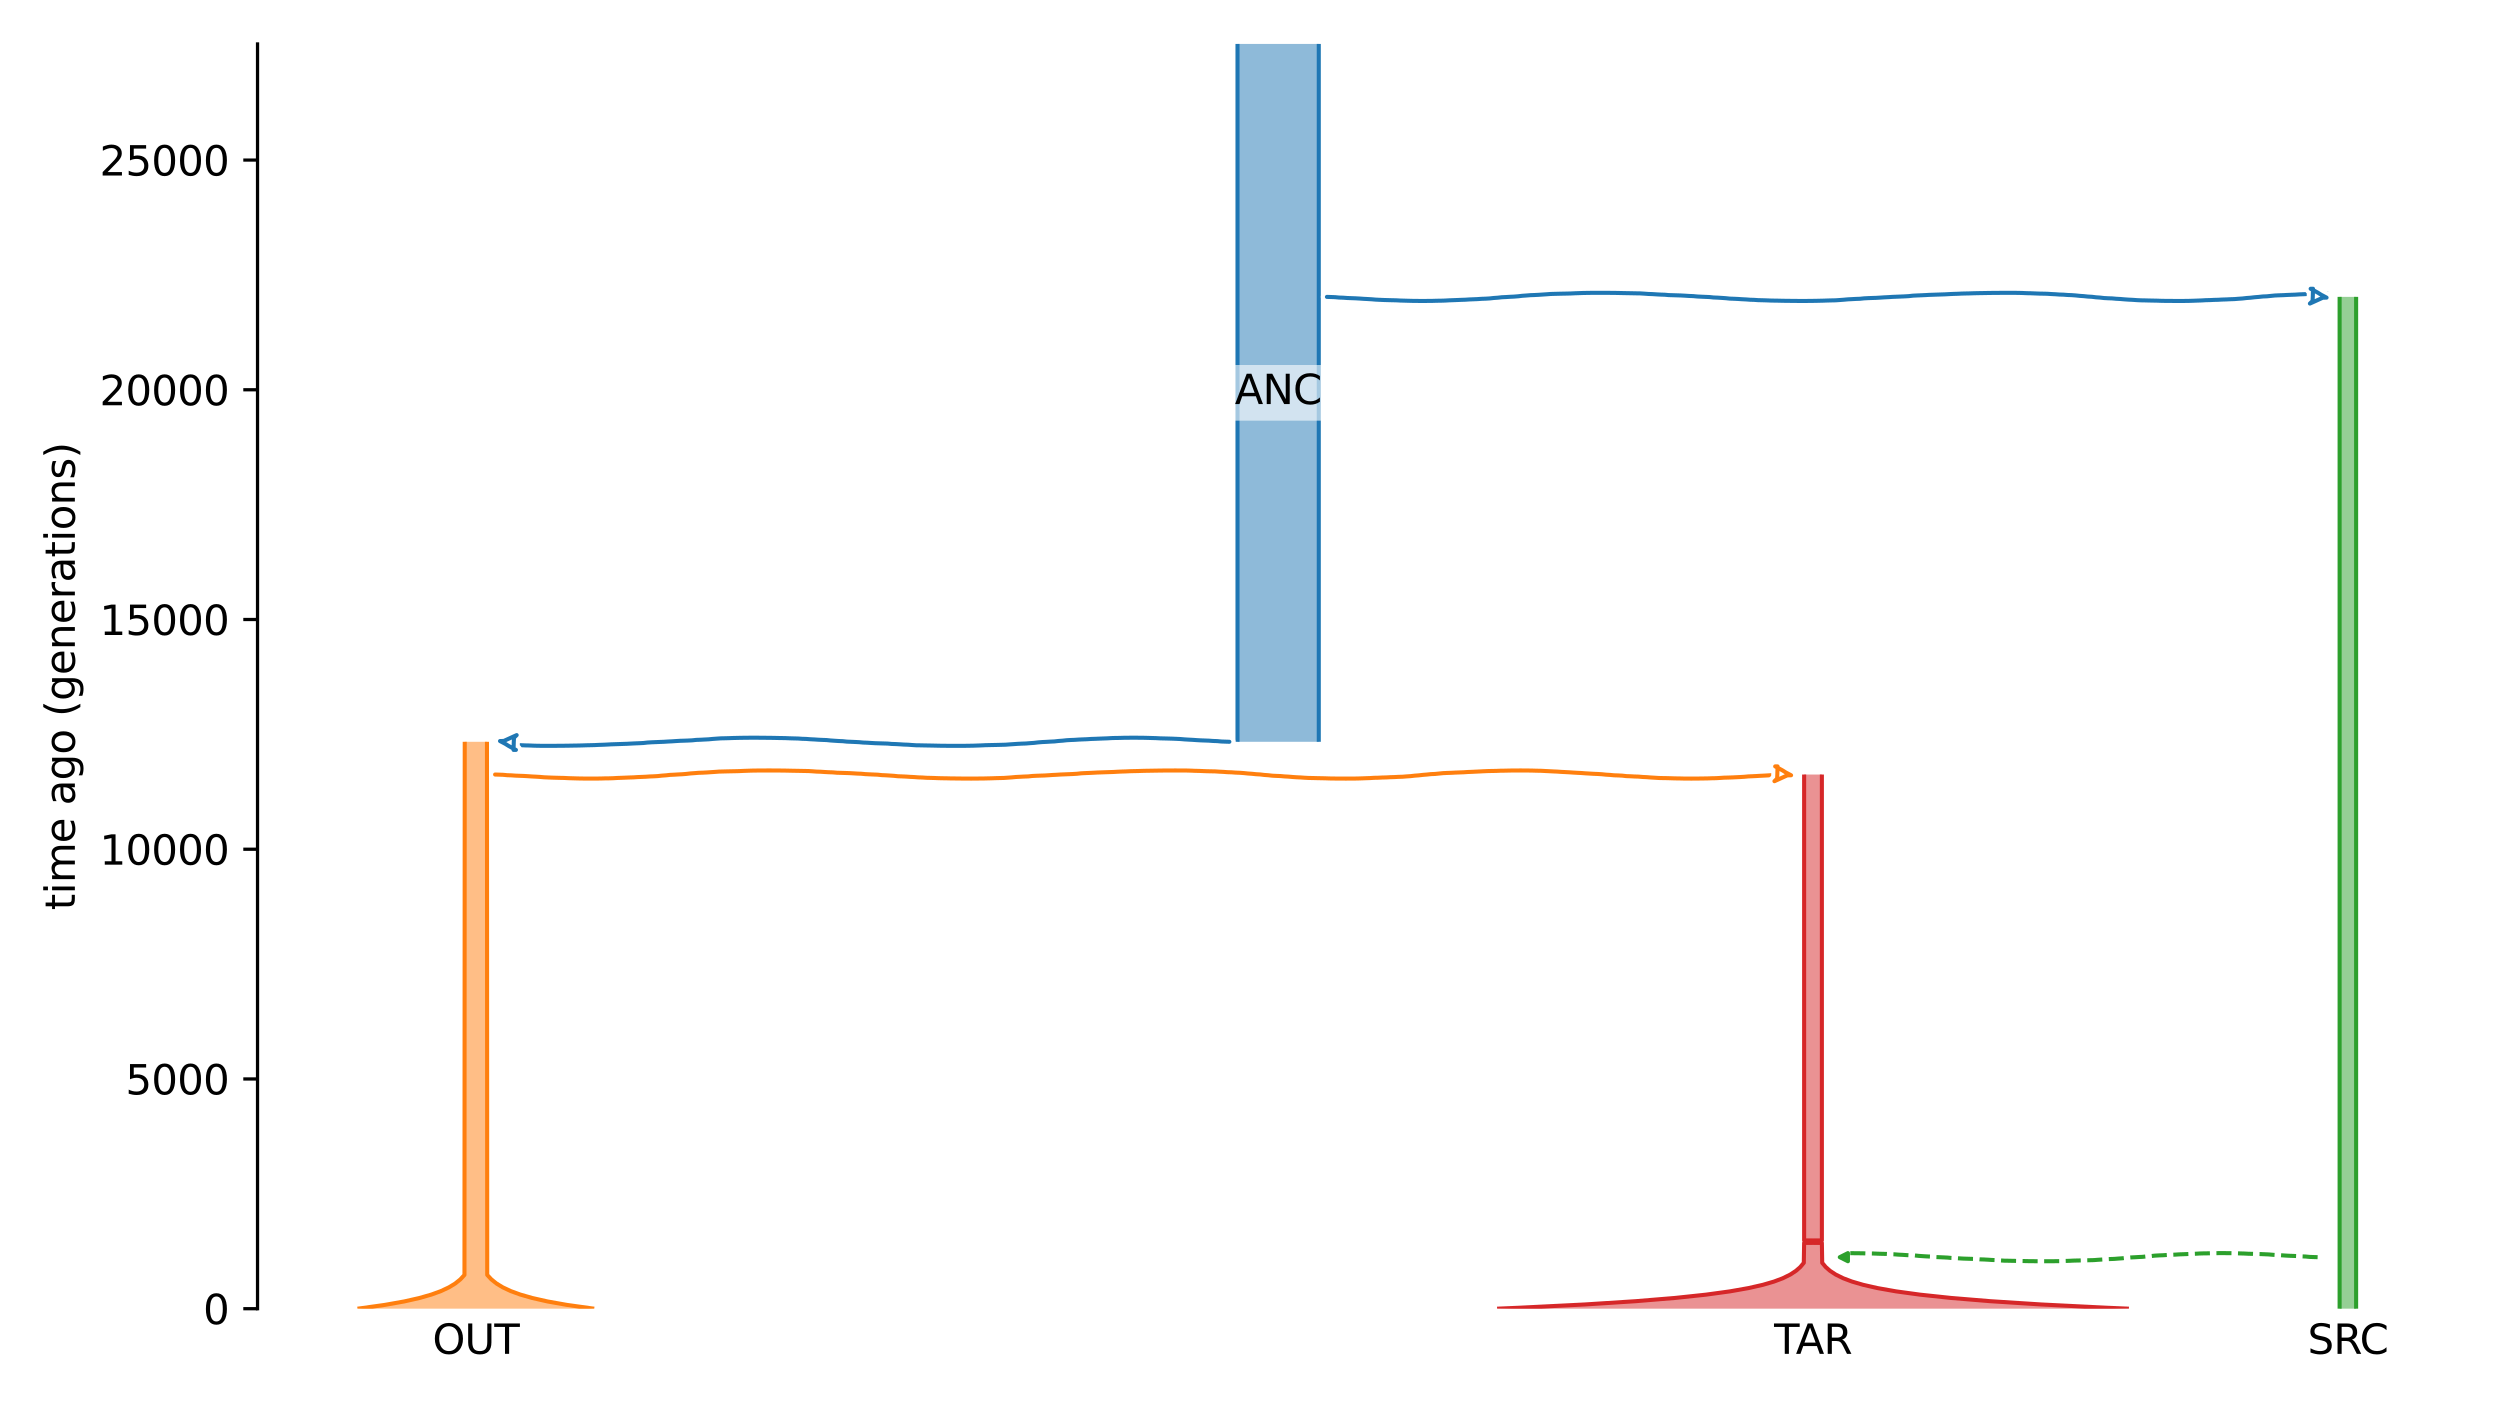 <?xml version="1.0" encoding="utf-8" standalone="no"?>
<!DOCTYPE svg PUBLIC "-//W3C//DTD SVG 1.1//EN"
  "http://www.w3.org/Graphics/SVG/1.1/DTD/svg11.dtd">
<svg xmlns:xlink="http://www.w3.org/1999/xlink" width="614.4pt" height="345.6pt" viewBox="0 0 614.4 345.6" xmlns="http://www.w3.org/2000/svg" version="1.1">
 <defs>
  <style type="text/css">*{stroke-linejoin: round; stroke-linecap: butt}</style>
 </defs>
 <g id="figure_1">
  <g id="patch_1">
   <path d="M 0 345.6 
L 614.4 345.6 
L 614.4 0 
L 0 0 
z
" style="fill: #ffffff"/>
  </g>
  <g id="axes_1">
   <g id="patch_2">
    <path d="M 63.291 321.622 
L 603.6 321.622 
L 603.6 10.8 
L 63.291 10.8 
z
" style="fill: #ffffff"/>
   </g>
   <path d="M 569.579 308.964 
L 568.579 308.933 
L 567.579 308.896 
L 566.579 308.798 
L 565.579 308.766 
L 564.579 308.692 
L 563.579 308.653 
L 562.579 308.618 
L 561.579 308.56 
L 560.579 308.49 
L 559.579 308.438 
L 558.579 308.379 
L 557.579 308.291 
L 556.579 308.245 
L 555.579 308.202 
L 554.579 308.172 
L 553.579 308.146 
L 552.579 308.124 
L 551.579 308.07 
L 550.579 308.042 
L 549.579 308.012 
L 548.579 307.987 
L 547.579 307.976 
L 546.579 307.966 
L 545.579 307.966 
L 544.579 307.975 
L 543.579 307.987 
L 542.579 308.018 
L 541.579 308.029 
L 540.579 308.059 
L 539.579 308.119 
L 538.579 308.156 
L 537.579 308.195 
L 536.579 308.238 
L 535.579 308.271 
L 534.579 308.338 
L 533.579 308.377 
L 532.579 308.42 
L 531.579 308.49 
L 530.579 308.527 
L 529.579 308.585 
L 528.579 308.696 
L 527.579 308.767 
L 526.579 308.88 
L 525.579 308.926 
L 524.579 308.987 
L 523.579 309.035 
L 522.579 309.116 
L 521.579 309.235 
L 520.579 309.305 
L 519.579 309.388 
L 518.579 309.421 
L 517.579 309.473 
L 516.579 309.541 
L 515.579 309.607 
L 514.579 309.684 
L 513.579 309.711 
L 512.579 309.738 
L 511.579 309.761 
L 510.579 309.78 
L 509.579 309.806 
L 508.579 309.856 
L 507.579 309.891 
L 506.579 309.927 
L 505.579 309.943 
L 504.579 309.958 
L 503.579 309.962 
L 502.579 309.964 
L 501.579 309.964 
L 500.579 309.962 
L 499.579 309.948 
L 498.579 309.94 
L 497.579 309.919 
L 496.579 309.895 
L 495.579 309.878 
L 494.579 309.86 
L 493.579 309.839 
L 492.579 309.823 
L 491.579 309.76 
L 490.579 309.685 
L 489.579 309.652 
L 488.579 309.584 
L 487.579 309.53 
L 486.579 309.497 
L 485.579 309.407 
L 484.579 309.378 
L 483.579 309.347 
L 482.579 309.316 
L 481.579 309.261 
L 480.579 309.196 
L 479.579 309.158 
L 478.579 309.062 
L 477.579 309.013 
L 476.579 308.969 
L 475.579 308.929 
L 474.579 308.82 
L 473.579 308.779 
L 472.579 308.716 
L 471.579 308.646 
L 470.579 308.542 
L 469.579 308.505 
L 468.579 308.459 
L 467.579 308.391 
L 466.579 308.342 
L 465.579 308.264 
L 464.579 308.234 
L 463.579 308.164 
L 462.579 308.14 
L 461.579 308.112 
L 460.579 308.07 
L 459.579 308.048 
L 458.579 308.034 
L 457.579 308.008 
L 456.579 307.998 
L 455.579 307.986 
L 454.579 307.975 
L 453.147 307.969 
" clip-path="url(#p6e22944479)" style="fill: none; stroke-dasharray: 3.7,1.6; stroke-dashoffset: 0; stroke: #2ca02c"/>
   <g id="patch_3">
    <path d="M 304.129 10.8 
L 304.129 182.298 
M 324.103 10.8 
L 324.103 182.298 
" clip-path="url(#p6e22944479)" style="fill: none; stroke: #ffffff; stroke-width: 3; stroke-linejoin: miter"/>
    <path d="M 304.129 10.8 
L 304.129 182.298 
M 324.103 10.8 
L 324.103 182.298 
" clip-path="url(#p6e22944479)" style="fill: none; stroke: #1f77b4; stroke-linejoin: miter"/>
    <g id="PolyCollection_1">
     <path d="M 324.103 10.8 
L 304.129 10.8 
L 304.129 182.298 
L 324.103 182.298 
L 324.103 182.298 
L 324.103 10.8 
z
" clip-path="url(#p6e22944479)" style="fill: #1f77b4; fill-opacity: 0.5"/>
    </g>
    <g id="patch_4">
     <path d="M 114.213 182.298 
L 114.147 313.328 
L 113.128 314.429 
L 111.861 315.444 
L 110.332 316.375 
L 108.344 317.306 
L 106.023 318.152 
L 103.075 318.998 
L 99.33 319.845 
L 94.576 320.691 
L 88.537 321.537 
L 87.85 321.622 
M 119.676 182.298 
L 119.742 313.328 
L 120.761 314.429 
L 122.028 315.444 
L 123.557 316.375 
L 125.545 317.306 
L 127.866 318.152 
L 130.815 318.998 
L 134.559 319.845 
L 139.313 320.691 
L 145.352 321.537 
L 146.039 321.622 
L 146.039 321.622 
" clip-path="url(#p6e22944479)" style="fill: none; stroke: #ffffff; stroke-width: 3; stroke-linejoin: miter"/>
     <path d="M 114.213 182.298 
L 114.147 313.328 
L 113.128 314.429 
L 111.861 315.444 
L 110.332 316.375 
L 108.344 317.306 
L 106.023 318.152 
L 103.075 318.998 
L 99.33 319.845 
L 94.576 320.691 
L 88.537 321.537 
L 87.85 321.622 
M 119.676 182.298 
L 119.742 313.328 
L 120.761 314.429 
L 122.028 315.444 
L 123.557 316.375 
L 125.545 317.306 
L 127.866 318.152 
L 130.815 318.998 
L 134.559 319.845 
L 139.313 320.691 
L 145.352 321.537 
L 146.039 321.622 
L 146.039 321.622 
" clip-path="url(#p6e22944479)" style="fill: none; stroke: #ff7f0e; stroke-linejoin: miter"/>
     <g id="PolyCollection_2">
      <path d="M 119.676 182.298 
L 114.213 182.298 
L 114.213 313.244 
L 114.213 313.244 
L 114.147 313.328 
L 114.08 313.413 
L 114.01 313.498 
L 113.939 313.582 
L 113.867 313.667 
L 113.792 313.751 
L 113.716 313.836 
L 113.638 313.921 
L 113.558 314.005 
L 113.476 314.09 
L 113.392 314.175 
L 113.306 314.259 
L 113.218 314.344 
L 113.128 314.429 
L 113.036 314.513 
L 112.941 314.598 
L 112.845 314.682 
L 112.745 314.767 
L 112.644 314.852 
L 112.54 314.936 
L 112.433 315.021 
L 112.324 315.106 
L 112.213 315.19 
L 112.098 315.275 
L 111.981 315.359 
L 111.861 315.444 
L 111.738 315.529 
L 111.612 315.613 
L 111.483 315.698 
L 111.351 315.783 
L 111.216 315.867 
L 111.077 315.952 
L 110.935 316.036 
L 110.79 316.121 
L 110.641 316.206 
L 110.489 316.29 
L 110.332 316.375 
L 110.172 316.46 
L 110.009 316.544 
L 109.841 316.629 
L 109.669 316.713 
L 109.493 316.798 
L 109.313 316.883 
L 109.128 316.967 
L 108.939 317.052 
L 108.746 317.137 
L 108.547 317.221 
L 108.344 317.306 
L 108.136 317.39 
L 107.923 317.475 
L 107.705 317.56 
L 107.482 317.644 
L 107.253 317.729 
L 107.018 317.814 
L 106.778 317.898 
L 106.533 317.983 
L 106.281 318.068 
L 106.023 318.152 
L 105.759 318.237 
L 105.488 318.321 
L 105.211 318.406 
L 104.927 318.491 
L 104.637 318.575 
L 104.339 318.66 
L 104.034 318.745 
L 103.722 318.829 
L 103.402 318.914 
L 103.075 318.998 
L 102.739 319.083 
L 102.396 319.168 
L 102.044 319.252 
L 101.683 319.337 
L 101.314 319.422 
L 100.936 319.506 
L 100.549 319.591 
L 100.152 319.675 
L 99.746 319.76 
L 99.33 319.845 
L 98.904 319.929 
L 98.468 320.014 
L 98.021 320.099 
L 97.564 320.183 
L 97.095 320.268 
L 96.615 320.352 
L 96.123 320.437 
L 95.62 320.522 
L 95.104 320.606 
L 94.576 320.691 
L 94.035 320.776 
L 93.48 320.86 
L 92.913 320.945 
L 92.332 321.029 
L 91.737 321.114 
L 91.127 321.199 
L 90.502 321.283 
L 89.863 321.368 
L 89.208 321.453 
L 88.537 321.537 
L 87.85 321.622 
L 146.039 321.622 
L 146.039 321.622 
L 145.352 321.537 
L 144.681 321.453 
L 144.026 321.368 
L 143.387 321.283 
L 142.762 321.199 
L 142.153 321.114 
L 141.557 321.029 
L 140.976 320.945 
L 140.409 320.86 
L 139.854 320.776 
L 139.313 320.691 
L 138.785 320.606 
L 138.27 320.522 
L 137.766 320.437 
L 137.274 320.352 
L 136.794 320.268 
L 136.325 320.183 
L 135.868 320.099 
L 135.421 320.014 
L 134.985 319.929 
L 134.559 319.845 
L 134.143 319.76 
L 133.737 319.675 
L 133.34 319.591 
L 132.953 319.506 
L 132.575 319.422 
L 132.206 319.337 
L 131.845 319.252 
L 131.494 319.168 
L 131.15 319.083 
L 130.815 318.998 
L 130.487 318.914 
L 130.167 318.829 
L 129.855 318.745 
L 129.55 318.66 
L 129.252 318.575 
L 128.962 318.491 
L 128.678 318.406 
L 128.401 318.321 
L 128.13 318.237 
L 127.866 318.152 
L 127.608 318.068 
L 127.357 317.983 
L 127.111 317.898 
L 126.871 317.814 
L 126.636 317.729 
L 126.407 317.644 
L 126.184 317.56 
L 125.966 317.475 
L 125.753 317.39 
L 125.545 317.306 
L 125.342 317.221 
L 125.143 317.137 
L 124.95 317.052 
L 124.761 316.967 
L 124.576 316.883 
L 124.396 316.798 
L 124.22 316.713 
L 124.048 316.629 
L 123.88 316.544 
L 123.717 316.46 
L 123.557 316.375 
L 123.401 316.29 
L 123.248 316.206 
L 123.099 316.121 
L 122.954 316.036 
L 122.812 315.952 
L 122.673 315.867 
L 122.538 315.783 
L 122.406 315.698 
L 122.277 315.613 
L 122.151 315.529 
L 122.028 315.444 
L 121.908 315.359 
L 121.791 315.275 
L 121.677 315.19 
L 121.565 315.106 
L 121.456 315.021 
L 121.349 314.936 
L 121.245 314.852 
L 121.144 314.767 
L 121.044 314.682 
L 120.948 314.598 
L 120.853 314.513 
L 120.761 314.429 
L 120.671 314.344 
L 120.583 314.259 
L 120.497 314.175 
L 120.413 314.09 
L 120.331 314.005 
L 120.251 313.921 
L 120.173 313.836 
L 120.097 313.751 
L 120.022 313.667 
L 119.95 313.582 
L 119.879 313.498 
L 119.809 313.413 
L 119.742 313.328 
L 119.676 313.244 
L 119.676 313.244 
L 119.676 182.298 
z
" clip-path="url(#p6e22944479)" style="fill: #ff7f0e; fill-opacity: 0.5"/>
     </g>
     <g id="patch_5">
      <path d="M 574.982 72.964 
L 574.982 321.622 
M 579.04 72.964 
L 579.04 321.622 
" clip-path="url(#p6e22944479)" style="fill: none; stroke: #ffffff; stroke-width: 3; stroke-linejoin: miter"/>
      <path d="M 574.982 72.964 
L 574.982 321.622 
M 579.04 72.964 
L 579.04 321.622 
" clip-path="url(#p6e22944479)" style="fill: none; stroke: #2ca02c; stroke-linejoin: miter"/>
      <g id="PolyCollection_3">
       <path d="M 579.04 72.964 
L 574.982 72.964 
L 574.982 321.622 
L 579.04 321.622 
L 579.04 321.622 
L 579.04 72.964 
z
" clip-path="url(#p6e22944479)" style="fill: #2ca02c; fill-opacity: 0.5"/>
      </g>
      <g id="patch_6">
       <path d="M 443.383 190.349 
L 443.383 304.843 
L 445.432 304.843 
L 445.432 305.453 
L 443.383 305.453 
L 443.303 310.355 
L 442.435 311.39 
L 441.388 312.31 
L 439.991 313.229 
L 438.126 314.149 
L 435.989 314.954 
L 433.237 315.759 
L 429.695 316.563 
L 425.135 317.368 
L 419.265 318.173 
L 411.708 318.978 
L 401.98 319.782 
L 389.456 320.587 
L 373.334 321.392 
L 367.928 321.622 
M 447.744 190.349 
L 447.744 304.843 
L 445.696 304.843 
L 445.696 305.453 
L 447.744 305.453 
L 447.824 310.355 
L 448.692 311.39 
L 449.739 312.31 
L 451.136 313.229 
L 453.001 314.149 
L 455.138 314.954 
L 457.89 315.759 
L 461.432 316.563 
L 465.992 317.368 
L 471.862 318.173 
L 479.419 318.978 
L 489.147 319.782 
L 501.671 320.587 
L 517.793 321.392 
L 523.199 321.622 
L 523.199 321.622 
" clip-path="url(#p6e22944479)" style="fill: none; stroke: #ffffff; stroke-width: 3; stroke-linejoin: miter"/>
       <path d="M 443.383 190.349 
L 443.383 304.843 
L 445.432 304.843 
L 445.432 305.453 
L 443.383 305.453 
L 443.303 310.355 
L 442.435 311.39 
L 441.388 312.31 
L 439.991 313.229 
L 438.126 314.149 
L 435.989 314.954 
L 433.237 315.759 
L 429.695 316.563 
L 425.135 317.368 
L 419.265 318.173 
L 411.708 318.978 
L 401.98 319.782 
L 389.456 320.587 
L 373.334 321.392 
L 367.928 321.622 
M 447.744 190.349 
L 447.744 304.843 
L 445.696 304.843 
L 445.696 305.453 
L 447.744 305.453 
L 447.824 310.355 
L 448.692 311.39 
L 449.739 312.31 
L 451.136 313.229 
L 453.001 314.149 
L 455.138 314.954 
L 457.89 315.759 
L 461.432 316.563 
L 465.992 317.368 
L 471.862 318.173 
L 479.419 318.978 
L 489.147 319.782 
L 501.671 320.587 
L 517.793 321.392 
L 523.199 321.622 
L 523.199 321.622 
" clip-path="url(#p6e22944479)" style="fill: none; stroke: #d62728; stroke-linejoin: miter"/>
       <g id="PolyCollection_4">
        <path d="M 447.744 190.349 
L 443.383 190.349 
L 443.383 304.843 
L 445.432 304.843 
L 445.432 305.453 
L 443.383 305.453 
L 443.383 310.24 
L 443.383 310.24 
L 443.303 310.355 
L 443.219 310.47 
L 443.133 310.585 
L 443.044 310.7 
L 442.951 310.815 
L 442.855 310.93 
L 442.756 311.045 
L 442.653 311.16 
L 442.546 311.275 
L 442.435 311.39 
L 442.32 311.505 
L 442.201 311.62 
L 442.077 311.735 
L 441.949 311.85 
L 441.816 311.965 
L 441.679 312.08 
L 441.536 312.195 
L 441.388 312.31 
L 441.235 312.425 
L 441.076 312.54 
L 440.911 312.655 
L 440.74 312.769 
L 440.562 312.884 
L 440.379 312.999 
L 440.188 313.114 
L 439.991 313.229 
L 439.786 313.344 
L 439.574 313.459 
L 439.354 313.574 
L 439.125 313.689 
L 438.889 313.804 
L 438.644 313.919 
L 438.389 314.034 
L 438.126 314.149 
L 437.852 314.264 
L 437.569 314.379 
L 437.275 314.494 
L 436.971 314.609 
L 436.655 314.724 
L 436.328 314.839 
L 435.989 314.954 
L 435.637 315.069 
L 435.272 315.184 
L 434.894 315.299 
L 434.502 315.414 
L 434.095 315.529 
L 433.674 315.644 
L 433.237 315.759 
L 432.784 315.874 
L 432.315 315.989 
L 431.828 316.103 
L 431.323 316.218 
L 430.8 316.333 
L 430.258 316.448 
L 429.695 316.563 
L 429.112 316.678 
L 428.508 316.793 
L 427.881 316.908 
L 427.231 317.023 
L 426.558 317.138 
L 425.859 317.253 
L 425.135 317.368 
L 424.385 317.483 
L 423.607 317.598 
L 422.8 317.713 
L 421.963 317.828 
L 421.096 317.943 
L 420.197 318.058 
L 419.265 318.173 
L 418.299 318.288 
L 417.297 318.403 
L 416.259 318.518 
L 415.182 318.633 
L 414.066 318.748 
L 412.908 318.863 
L 411.708 318.978 
L 410.464 319.093 
L 409.175 319.208 
L 407.838 319.323 
L 406.452 319.438 
L 405.015 319.552 
L 403.525 319.667 
L 401.98 319.782 
L 400.379 319.897 
L 398.718 320.012 
L 396.997 320.127 
L 395.213 320.242 
L 393.363 320.357 
L 391.445 320.472 
L 389.456 320.587 
L 387.395 320.702 
L 385.257 320.817 
L 383.042 320.932 
L 380.744 321.047 
L 378.363 321.162 
L 375.894 321.277 
L 373.334 321.392 
L 370.68 321.507 
L 367.928 321.622 
L 523.199 321.622 
L 523.199 321.622 
L 520.447 321.507 
L 517.793 321.392 
L 515.233 321.277 
L 512.764 321.162 
L 510.383 321.047 
L 508.085 320.932 
L 505.87 320.817 
L 503.732 320.702 
L 501.671 320.587 
L 499.682 320.472 
L 497.764 320.357 
L 495.914 320.242 
L 494.13 320.127 
L 492.409 320.012 
L 490.748 319.897 
L 489.147 319.782 
L 487.602 319.667 
L 486.112 319.552 
L 484.675 319.438 
L 483.289 319.323 
L 481.952 319.208 
L 480.663 319.093 
L 479.419 318.978 
L 478.219 318.863 
L 477.061 318.748 
L 475.945 318.633 
L 474.868 318.518 
L 473.83 318.403 
L 472.828 318.288 
L 471.862 318.173 
L 470.93 318.058 
L 470.031 317.943 
L 469.164 317.828 
L 468.327 317.713 
L 467.52 317.598 
L 466.742 317.483 
L 465.992 317.368 
L 465.268 317.253 
L 464.569 317.138 
L 463.896 317.023 
L 463.246 316.908 
L 462.619 316.793 
L 462.015 316.678 
L 461.432 316.563 
L 460.869 316.448 
L 460.327 316.333 
L 459.804 316.218 
L 459.299 316.103 
L 458.812 315.989 
L 458.343 315.874 
L 457.89 315.759 
L 457.453 315.644 
L 457.032 315.529 
L 456.625 315.414 
L 456.233 315.299 
L 455.855 315.184 
L 455.49 315.069 
L 455.138 314.954 
L 454.799 314.839 
L 454.472 314.724 
L 454.156 314.609 
L 453.852 314.494 
L 453.558 314.379 
L 453.275 314.264 
L 453.001 314.149 
L 452.738 314.034 
L 452.483 313.919 
L 452.238 313.804 
L 452.002 313.689 
L 451.773 313.574 
L 451.553 313.459 
L 451.341 313.344 
L 451.136 313.229 
L 450.939 313.114 
L 450.748 312.999 
L 450.565 312.884 
L 450.387 312.769 
L 450.216 312.655 
L 450.051 312.54 
L 449.892 312.425 
L 449.739 312.31 
L 449.591 312.195 
L 449.448 312.08 
L 449.311 311.965 
L 449.178 311.85 
L 449.05 311.735 
L 448.926 311.62 
L 448.807 311.505 
L 448.692 311.39 
L 448.581 311.275 
L 448.474 311.16 
L 448.371 311.045 
L 448.272 310.93 
L 448.176 310.815 
L 448.083 310.7 
L 447.994 310.585 
L 447.908 310.47 
L 447.824 310.355 
L 447.744 310.24 
L 447.744 310.24 
L 447.744 305.453 
L 445.696 305.453 
L 445.696 304.843 
L 447.744 304.843 
L 447.744 190.349 
z
" clip-path="url(#p6e22944479)" style="fill: #d62728; fill-opacity: 0.5"/>
       </g>
       <g id="matplotlib.axis_1">
        <g id="xtick_1">
         <g id="line2d_1"/>
         <g id="text_1">
          <!-- OUT -->
          <g transform="translate(106.295 332.72) scale(0.1 -0.1)">
           <defs>
            <path id="DejaVuSans-4f" d="M 2522 4238 
Q 1834 4238 1429 3725 
Q 1025 3213 1025 2328 
Q 1025 1447 1429 934 
Q 1834 422 2522 422 
Q 3209 422 3611 934 
Q 4013 1447 4013 2328 
Q 4013 3213 3611 3725 
Q 3209 4238 2522 4238 
z
M 2522 4750 
Q 3503 4750 4090 4092 
Q 4678 3434 4678 2328 
Q 4678 1225 4090 567 
Q 3503 -91 2522 -91 
Q 1538 -91 948 565 
Q 359 1222 359 2328 
Q 359 3434 948 4092 
Q 1538 4750 2522 4750 
z
" transform="scale(0.016)"/>
            <path id="DejaVuSans-55" d="M 556 4666 
L 1191 4666 
L 1191 1831 
Q 1191 1081 1462 751 
Q 1734 422 2344 422 
Q 2950 422 3222 751 
Q 3494 1081 3494 1831 
L 3494 4666 
L 4128 4666 
L 4128 1753 
Q 4128 841 3676 375 
Q 3225 -91 2344 -91 
Q 1459 -91 1007 375 
Q 556 841 556 1753 
L 556 4666 
z
" transform="scale(0.016)"/>
            <path id="DejaVuSans-54" d="M -19 4666 
L 3928 4666 
L 3928 4134 
L 2272 4134 
L 2272 0 
L 1638 0 
L 1638 4134 
L -19 4134 
L -19 4666 
z
" transform="scale(0.016)"/>
           </defs>
           <use xlink:href="#DejaVuSans-4f"/>
           <use xlink:href="#DejaVuSans-55" x="78.711"/>
           <use xlink:href="#DejaVuSans-54" x="151.904"/>
          </g>
         </g>
        </g>
        <g id="xtick_2">
         <g id="line2d_2"/>
         <g id="text_2">
          <!-- SRC -->
          <g transform="translate(567.121 332.72) scale(0.1 -0.1)">
           <defs>
            <path id="DejaVuSans-53" d="M 3425 4513 
L 3425 3897 
Q 3066 4069 2747 4153 
Q 2428 4238 2131 4238 
Q 1616 4238 1336 4038 
Q 1056 3838 1056 3469 
Q 1056 3159 1242 3001 
Q 1428 2844 1947 2747 
L 2328 2669 
Q 3034 2534 3370 2195 
Q 3706 1856 3706 1288 
Q 3706 609 3251 259 
Q 2797 -91 1919 -91 
Q 1588 -91 1214 -16 
Q 841 59 441 206 
L 441 856 
Q 825 641 1194 531 
Q 1563 422 1919 422 
Q 2459 422 2753 634 
Q 3047 847 3047 1241 
Q 3047 1584 2836 1778 
Q 2625 1972 2144 2069 
L 1759 2144 
Q 1053 2284 737 2584 
Q 422 2884 422 3419 
Q 422 4038 858 4394 
Q 1294 4750 2059 4750 
Q 2388 4750 2728 4690 
Q 3069 4631 3425 4513 
z
" transform="scale(0.016)"/>
            <path id="DejaVuSans-52" d="M 2841 2188 
Q 3044 2119 3236 1894 
Q 3428 1669 3622 1275 
L 4263 0 
L 3584 0 
L 2988 1197 
Q 2756 1666 2539 1819 
Q 2322 1972 1947 1972 
L 1259 1972 
L 1259 0 
L 628 0 
L 628 4666 
L 2053 4666 
Q 2853 4666 3247 4331 
Q 3641 3997 3641 3322 
Q 3641 2881 3436 2590 
Q 3231 2300 2841 2188 
z
M 1259 4147 
L 1259 2491 
L 2053 2491 
Q 2509 2491 2742 2702 
Q 2975 2913 2975 3322 
Q 2975 3731 2742 3939 
Q 2509 4147 2053 4147 
L 1259 4147 
z
" transform="scale(0.016)"/>
            <path id="DejaVuSans-43" d="M 4122 4306 
L 4122 3641 
Q 3803 3938 3442 4084 
Q 3081 4231 2675 4231 
Q 1875 4231 1450 3742 
Q 1025 3253 1025 2328 
Q 1025 1406 1450 917 
Q 1875 428 2675 428 
Q 3081 428 3442 575 
Q 3803 722 4122 1019 
L 4122 359 
Q 3791 134 3420 21 
Q 3050 -91 2638 -91 
Q 1578 -91 968 557 
Q 359 1206 359 2328 
Q 359 3453 968 4101 
Q 1578 4750 2638 4750 
Q 3056 4750 3426 4639 
Q 3797 4528 4122 4306 
z
" transform="scale(0.016)"/>
           </defs>
           <use xlink:href="#DejaVuSans-53"/>
           <use xlink:href="#DejaVuSans-52" x="63.477"/>
           <use xlink:href="#DejaVuSans-43" x="127.959"/>
          </g>
         </g>
        </g>
        <g id="xtick_3">
         <g id="line2d_3"/>
         <g id="text_3">
          <!-- TAR -->
          <g transform="translate(436.003 332.72) scale(0.1 -0.1)">
           <defs>
            <path id="DejaVuSans-41" d="M 2188 4044 
L 1331 1722 
L 3047 1722 
L 2188 4044 
z
M 1831 4666 
L 2547 4666 
L 4325 0 
L 3669 0 
L 3244 1197 
L 1141 1197 
L 716 0 
L 50 0 
L 1831 4666 
z
" transform="scale(0.016)"/>
           </defs>
           <use xlink:href="#DejaVuSans-54"/>
           <use xlink:href="#DejaVuSans-41" x="53.334"/>
           <use xlink:href="#DejaVuSans-52" x="121.742"/>
          </g>
         </g>
        </g>
       </g>
       <g id="matplotlib.axis_2">
        <g id="ytick_1">
         <g id="line2d_4">
          <defs>
           <path id="m90b79372a7" d="M 0 0 
L -3.5 0 
" style="stroke: #000000; stroke-width: 0.8"/>
          </defs>
          <g>
           <use xlink:href="#m90b79372a7" x="63.291" y="321.622" style="stroke: #000000; stroke-width: 0.8"/>
          </g>
         </g>
         <g id="text_4">
          <!-- 0 -->
          <g transform="translate(49.928 325.421) scale(0.1 -0.1)">
           <defs>
            <path id="DejaVuSans-30" d="M 2034 4250 
Q 1547 4250 1301 3770 
Q 1056 3291 1056 2328 
Q 1056 1369 1301 889 
Q 1547 409 2034 409 
Q 2525 409 2770 889 
Q 3016 1369 3016 2328 
Q 3016 3291 2770 3770 
Q 2525 4250 2034 4250 
z
M 2034 4750 
Q 2819 4750 3233 4129 
Q 3647 3509 3647 2328 
Q 3647 1150 3233 529 
Q 2819 -91 2034 -91 
Q 1250 -91 836 529 
Q 422 1150 422 2328 
Q 422 3509 836 4129 
Q 1250 4750 2034 4750 
z
" transform="scale(0.016)"/>
           </defs>
           <use xlink:href="#DejaVuSans-30"/>
          </g>
         </g>
        </g>
        <g id="ytick_2">
         <g id="line2d_5">
          <g>
           <use xlink:href="#m90b79372a7" x="63.291" y="265.165" style="stroke: #000000; stroke-width: 0.8"/>
          </g>
         </g>
         <g id="text_5">
          <!-- 5000 -->
          <g transform="translate(30.841 268.964) scale(0.1 -0.1)">
           <defs>
            <path id="DejaVuSans-35" d="M 691 4666 
L 3169 4666 
L 3169 4134 
L 1269 4134 
L 1269 2991 
Q 1406 3038 1543 3061 
Q 1681 3084 1819 3084 
Q 2600 3084 3056 2656 
Q 3513 2228 3513 1497 
Q 3513 744 3044 326 
Q 2575 -91 1722 -91 
Q 1428 -91 1123 -41 
Q 819 9 494 109 
L 494 744 
Q 775 591 1075 516 
Q 1375 441 1709 441 
Q 2250 441 2565 725 
Q 2881 1009 2881 1497 
Q 2881 1984 2565 2268 
Q 2250 2553 1709 2553 
Q 1456 2553 1204 2497 
Q 953 2441 691 2322 
L 691 4666 
z
" transform="scale(0.016)"/>
           </defs>
           <use xlink:href="#DejaVuSans-35"/>
           <use xlink:href="#DejaVuSans-30" x="63.623"/>
           <use xlink:href="#DejaVuSans-30" x="127.246"/>
           <use xlink:href="#DejaVuSans-30" x="190.869"/>
          </g>
         </g>
        </g>
        <g id="ytick_3">
         <g id="line2d_6">
          <g>
           <use xlink:href="#m90b79372a7" x="63.291" y="208.709" style="stroke: #000000; stroke-width: 0.8"/>
          </g>
         </g>
         <g id="text_6">
          <!-- 10000 -->
          <g transform="translate(24.478 212.508) scale(0.1 -0.1)">
           <defs>
            <path id="DejaVuSans-31" d="M 794 531 
L 1825 531 
L 1825 4091 
L 703 3866 
L 703 4441 
L 1819 4666 
L 2450 4666 
L 2450 531 
L 3481 531 
L 3481 0 
L 794 0 
L 794 531 
z
" transform="scale(0.016)"/>
           </defs>
           <use xlink:href="#DejaVuSans-31"/>
           <use xlink:href="#DejaVuSans-30" x="63.623"/>
           <use xlink:href="#DejaVuSans-30" x="127.246"/>
           <use xlink:href="#DejaVuSans-30" x="190.869"/>
           <use xlink:href="#DejaVuSans-30" x="254.492"/>
          </g>
         </g>
        </g>
        <g id="ytick_4">
         <g id="line2d_7">
          <g>
           <use xlink:href="#m90b79372a7" x="63.291" y="152.252" style="stroke: #000000; stroke-width: 0.8"/>
          </g>
         </g>
         <g id="text_7">
          <!-- 15000 -->
          <g transform="translate(24.478 156.051) scale(0.1 -0.1)">
           <use xlink:href="#DejaVuSans-31"/>
           <use xlink:href="#DejaVuSans-35" x="63.623"/>
           <use xlink:href="#DejaVuSans-30" x="127.246"/>
           <use xlink:href="#DejaVuSans-30" x="190.869"/>
           <use xlink:href="#DejaVuSans-30" x="254.492"/>
          </g>
         </g>
        </g>
        <g id="ytick_5">
         <g id="line2d_8">
          <g>
           <use xlink:href="#m90b79372a7" x="63.291" y="95.795" style="stroke: #000000; stroke-width: 0.8"/>
          </g>
         </g>
         <g id="text_8">
          <!-- 20000 -->
          <g transform="translate(24.478 99.595) scale(0.1 -0.1)">
           <defs>
            <path id="DejaVuSans-32" d="M 1228 531 
L 3431 531 
L 3431 0 
L 469 0 
L 469 531 
Q 828 903 1448 1529 
Q 2069 2156 2228 2338 
Q 2531 2678 2651 2914 
Q 2772 3150 2772 3378 
Q 2772 3750 2511 3984 
Q 2250 4219 1831 4219 
Q 1534 4219 1204 4116 
Q 875 4013 500 3803 
L 500 4441 
Q 881 4594 1212 4672 
Q 1544 4750 1819 4750 
Q 2544 4750 2975 4387 
Q 3406 4025 3406 3419 
Q 3406 3131 3298 2873 
Q 3191 2616 2906 2266 
Q 2828 2175 2409 1742 
Q 1991 1309 1228 531 
z
" transform="scale(0.016)"/>
           </defs>
           <use xlink:href="#DejaVuSans-32"/>
           <use xlink:href="#DejaVuSans-30" x="63.623"/>
           <use xlink:href="#DejaVuSans-30" x="127.246"/>
           <use xlink:href="#DejaVuSans-30" x="190.869"/>
           <use xlink:href="#DejaVuSans-30" x="254.492"/>
          </g>
         </g>
        </g>
        <g id="ytick_6">
         <g id="line2d_9">
          <g>
           <use xlink:href="#m90b79372a7" x="63.291" y="39.339" style="stroke: #000000; stroke-width: 0.8"/>
          </g>
         </g>
         <g id="text_9">
          <!-- 25000 -->
          <g transform="translate(24.478 43.138) scale(0.1 -0.1)">
           <use xlink:href="#DejaVuSans-32"/>
           <use xlink:href="#DejaVuSans-35" x="63.623"/>
           <use xlink:href="#DejaVuSans-30" x="127.246"/>
           <use xlink:href="#DejaVuSans-30" x="190.869"/>
           <use xlink:href="#DejaVuSans-30" x="254.492"/>
          </g>
         </g>
        </g>
        <g id="text_10">
         <!-- time ago (generations) -->
         <g transform="translate(18.398 223.682) rotate(-90) scale(0.1 -0.1)">
          <defs>
           <path id="DejaVuSans-74" d="M 1172 4494 
L 1172 3500 
L 2356 3500 
L 2356 3053 
L 1172 3053 
L 1172 1153 
Q 1172 725 1289 603 
Q 1406 481 1766 481 
L 2356 481 
L 2356 0 
L 1766 0 
Q 1100 0 847 248 
Q 594 497 594 1153 
L 594 3053 
L 172 3053 
L 172 3500 
L 594 3500 
L 594 4494 
L 1172 4494 
z
" transform="scale(0.016)"/>
           <path id="DejaVuSans-69" d="M 603 3500 
L 1178 3500 
L 1178 0 
L 603 0 
L 603 3500 
z
M 603 4863 
L 1178 4863 
L 1178 4134 
L 603 4134 
L 603 4863 
z
" transform="scale(0.016)"/>
           <path id="DejaVuSans-6d" d="M 3328 2828 
Q 3544 3216 3844 3400 
Q 4144 3584 4550 3584 
Q 5097 3584 5394 3201 
Q 5691 2819 5691 2113 
L 5691 0 
L 5113 0 
L 5113 2094 
Q 5113 2597 4934 2840 
Q 4756 3084 4391 3084 
Q 3944 3084 3684 2787 
Q 3425 2491 3425 1978 
L 3425 0 
L 2847 0 
L 2847 2094 
Q 2847 2600 2669 2842 
Q 2491 3084 2119 3084 
Q 1678 3084 1418 2786 
Q 1159 2488 1159 1978 
L 1159 0 
L 581 0 
L 581 3500 
L 1159 3500 
L 1159 2956 
Q 1356 3278 1631 3431 
Q 1906 3584 2284 3584 
Q 2666 3584 2933 3390 
Q 3200 3197 3328 2828 
z
" transform="scale(0.016)"/>
           <path id="DejaVuSans-65" d="M 3597 1894 
L 3597 1613 
L 953 1613 
Q 991 1019 1311 708 
Q 1631 397 2203 397 
Q 2534 397 2845 478 
Q 3156 559 3463 722 
L 3463 178 
Q 3153 47 2828 -22 
Q 2503 -91 2169 -91 
Q 1331 -91 842 396 
Q 353 884 353 1716 
Q 353 2575 817 3079 
Q 1281 3584 2069 3584 
Q 2775 3584 3186 3129 
Q 3597 2675 3597 1894 
z
M 3022 2063 
Q 3016 2534 2758 2815 
Q 2500 3097 2075 3097 
Q 1594 3097 1305 2825 
Q 1016 2553 972 2059 
L 3022 2063 
z
" transform="scale(0.016)"/>
           <path id="DejaVuSans-20" transform="scale(0.016)"/>
           <path id="DejaVuSans-61" d="M 2194 1759 
Q 1497 1759 1228 1600 
Q 959 1441 959 1056 
Q 959 750 1161 570 
Q 1363 391 1709 391 
Q 2188 391 2477 730 
Q 2766 1069 2766 1631 
L 2766 1759 
L 2194 1759 
z
M 3341 1997 
L 3341 0 
L 2766 0 
L 2766 531 
Q 2569 213 2275 61 
Q 1981 -91 1556 -91 
Q 1019 -91 701 211 
Q 384 513 384 1019 
Q 384 1609 779 1909 
Q 1175 2209 1959 2209 
L 2766 2209 
L 2766 2266 
Q 2766 2663 2505 2880 
Q 2244 3097 1772 3097 
Q 1472 3097 1187 3025 
Q 903 2953 641 2809 
L 641 3341 
Q 956 3463 1253 3523 
Q 1550 3584 1831 3584 
Q 2591 3584 2966 3190 
Q 3341 2797 3341 1997 
z
" transform="scale(0.016)"/>
           <path id="DejaVuSans-67" d="M 2906 1791 
Q 2906 2416 2648 2759 
Q 2391 3103 1925 3103 
Q 1463 3103 1205 2759 
Q 947 2416 947 1791 
Q 947 1169 1205 825 
Q 1463 481 1925 481 
Q 2391 481 2648 825 
Q 2906 1169 2906 1791 
z
M 3481 434 
Q 3481 -459 3084 -895 
Q 2688 -1331 1869 -1331 
Q 1566 -1331 1297 -1286 
Q 1028 -1241 775 -1147 
L 775 -588 
Q 1028 -725 1275 -790 
Q 1522 -856 1778 -856 
Q 2344 -856 2625 -561 
Q 2906 -266 2906 331 
L 2906 616 
Q 2728 306 2450 153 
Q 2172 0 1784 0 
Q 1141 0 747 490 
Q 353 981 353 1791 
Q 353 2603 747 3093 
Q 1141 3584 1784 3584 
Q 2172 3584 2450 3431 
Q 2728 3278 2906 2969 
L 2906 3500 
L 3481 3500 
L 3481 434 
z
" transform="scale(0.016)"/>
           <path id="DejaVuSans-6f" d="M 1959 3097 
Q 1497 3097 1228 2736 
Q 959 2375 959 1747 
Q 959 1119 1226 758 
Q 1494 397 1959 397 
Q 2419 397 2687 759 
Q 2956 1122 2956 1747 
Q 2956 2369 2687 2733 
Q 2419 3097 1959 3097 
z
M 1959 3584 
Q 2709 3584 3137 3096 
Q 3566 2609 3566 1747 
Q 3566 888 3137 398 
Q 2709 -91 1959 -91 
Q 1206 -91 779 398 
Q 353 888 353 1747 
Q 353 2609 779 3096 
Q 1206 3584 1959 3584 
z
" transform="scale(0.016)"/>
           <path id="DejaVuSans-28" d="M 1984 4856 
Q 1566 4138 1362 3434 
Q 1159 2731 1159 2009 
Q 1159 1288 1364 580 
Q 1569 -128 1984 -844 
L 1484 -844 
Q 1016 -109 783 600 
Q 550 1309 550 2009 
Q 550 2706 781 3412 
Q 1013 4119 1484 4856 
L 1984 4856 
z
" transform="scale(0.016)"/>
           <path id="DejaVuSans-6e" d="M 3513 2113 
L 3513 0 
L 2938 0 
L 2938 2094 
Q 2938 2591 2744 2837 
Q 2550 3084 2163 3084 
Q 1697 3084 1428 2787 
Q 1159 2491 1159 1978 
L 1159 0 
L 581 0 
L 581 3500 
L 1159 3500 
L 1159 2956 
Q 1366 3272 1645 3428 
Q 1925 3584 2291 3584 
Q 2894 3584 3203 3211 
Q 3513 2838 3513 2113 
z
" transform="scale(0.016)"/>
           <path id="DejaVuSans-72" d="M 2631 2963 
Q 2534 3019 2420 3045 
Q 2306 3072 2169 3072 
Q 1681 3072 1420 2755 
Q 1159 2438 1159 1844 
L 1159 0 
L 581 0 
L 581 3500 
L 1159 3500 
L 1159 2956 
Q 1341 3275 1631 3429 
Q 1922 3584 2338 3584 
Q 2397 3584 2469 3576 
Q 2541 3569 2628 3553 
L 2631 2963 
z
" transform="scale(0.016)"/>
           <path id="DejaVuSans-73" d="M 2834 3397 
L 2834 2853 
Q 2591 2978 2328 3040 
Q 2066 3103 1784 3103 
Q 1356 3103 1142 2972 
Q 928 2841 928 2578 
Q 928 2378 1081 2264 
Q 1234 2150 1697 2047 
L 1894 2003 
Q 2506 1872 2764 1633 
Q 3022 1394 3022 966 
Q 3022 478 2636 193 
Q 2250 -91 1575 -91 
Q 1294 -91 989 -36 
Q 684 19 347 128 
L 347 722 
Q 666 556 975 473 
Q 1284 391 1588 391 
Q 1994 391 2212 530 
Q 2431 669 2431 922 
Q 2431 1156 2273 1281 
Q 2116 1406 1581 1522 
L 1381 1569 
Q 847 1681 609 1914 
Q 372 2147 372 2553 
Q 372 3047 722 3315 
Q 1072 3584 1716 3584 
Q 2034 3584 2315 3537 
Q 2597 3491 2834 3397 
z
" transform="scale(0.016)"/>
           <path id="DejaVuSans-29" d="M 513 4856 
L 1013 4856 
Q 1481 4119 1714 3412 
Q 1947 2706 1947 2009 
Q 1947 1309 1714 600 
Q 1481 -109 1013 -844 
L 513 -844 
Q 928 -128 1133 580 
Q 1338 1288 1338 2009 
Q 1338 2731 1133 3434 
Q 928 4138 513 4856 
z
" transform="scale(0.016)"/>
          </defs>
          <use xlink:href="#DejaVuSans-74"/>
          <use xlink:href="#DejaVuSans-69" x="39.209"/>
          <use xlink:href="#DejaVuSans-6d" x="66.992"/>
          <use xlink:href="#DejaVuSans-65" x="164.404"/>
          <use xlink:href="#DejaVuSans-20" x="225.928"/>
          <use xlink:href="#DejaVuSans-61" x="257.715"/>
          <use xlink:href="#DejaVuSans-67" x="318.994"/>
          <use xlink:href="#DejaVuSans-6f" x="382.471"/>
          <use xlink:href="#DejaVuSans-20" x="443.652"/>
          <use xlink:href="#DejaVuSans-28" x="475.439"/>
          <use xlink:href="#DejaVuSans-67" x="514.453"/>
          <use xlink:href="#DejaVuSans-65" x="577.93"/>
          <use xlink:href="#DejaVuSans-6e" x="639.453"/>
          <use xlink:href="#DejaVuSans-65" x="702.832"/>
          <use xlink:href="#DejaVuSans-72" x="764.355"/>
          <use xlink:href="#DejaVuSans-61" x="805.469"/>
          <use xlink:href="#DejaVuSans-74" x="866.748"/>
          <use xlink:href="#DejaVuSans-69" x="905.957"/>
          <use xlink:href="#DejaVuSans-6f" x="933.74"/>
          <use xlink:href="#DejaVuSans-6e" x="994.922"/>
          <use xlink:href="#DejaVuSans-73" x="1058.301"/>
          <use xlink:href="#DejaVuSans-29" x="1110.4"/>
         </g>
        </g>
       </g>
       <g id="patch_7">
        <path d="M 302.128 182.298 
L 301.128 182.267 
L 300.128 182.23 
L 299.128 182.132 
L 298.128 182.1 
L 297.128 182.026 
L 296.128 181.987 
L 295.128 181.952 
L 294.128 181.894 
L 293.128 181.824 
L 292.128 181.772 
L 291.128 181.713 
L 290.128 181.625 
L 289.128 181.578 
L 288.128 181.536 
L 287.128 181.506 
L 286.128 181.48 
L 285.128 181.458 
L 284.128 181.404 
L 283.128 181.376 
L 282.128 181.346 
L 281.128 181.321 
L 280.128 181.31 
L 279.128 181.3 
L 278.128 181.3 
L 277.128 181.309 
L 276.128 181.321 
L 275.128 181.352 
L 274.128 181.363 
L 273.128 181.393 
L 272.128 181.453 
L 271.128 181.49 
L 270.128 181.529 
L 269.128 181.572 
L 268.128 181.605 
L 267.128 181.672 
L 266.128 181.711 
L 265.128 181.754 
L 264.128 181.824 
L 263.128 181.861 
L 262.128 181.919 
L 261.128 182.03 
L 260.128 182.101 
L 259.128 182.214 
L 258.128 182.26 
L 257.128 182.321 
L 256.128 182.369 
L 255.128 182.45 
L 254.128 182.569 
L 253.128 182.639 
L 252.128 182.722 
L 251.128 182.755 
L 250.128 182.806 
L 249.128 182.875 
L 248.128 182.941 
L 247.128 183.018 
L 246.128 183.045 
L 245.128 183.072 
L 244.128 183.094 
L 243.128 183.114 
L 242.128 183.14 
L 241.128 183.19 
L 240.128 183.225 
L 239.128 183.261 
L 238.128 183.276 
L 237.128 183.292 
L 236.128 183.296 
L 235.128 183.298 
L 234.128 183.298 
L 233.128 183.296 
L 232.128 183.282 
L 231.128 183.274 
L 230.128 183.252 
L 229.128 183.229 
L 228.128 183.212 
L 227.128 183.194 
L 226.128 183.173 
L 225.128 183.157 
L 224.128 183.094 
L 223.128 183.019 
L 222.128 182.986 
L 221.128 182.918 
L 220.128 182.864 
L 219.128 182.831 
L 218.128 182.741 
L 217.128 182.712 
L 216.128 182.681 
L 215.128 182.65 
L 214.128 182.595 
L 213.128 182.53 
L 212.128 182.492 
L 211.128 182.396 
L 210.128 182.347 
L 209.128 182.303 
L 208.128 182.263 
L 207.128 182.154 
L 206.128 182.113 
L 205.128 182.05 
L 204.128 181.98 
L 203.128 181.876 
L 202.128 181.839 
L 201.128 181.793 
L 200.128 181.725 
L 199.128 181.676 
L 198.128 181.598 
L 197.128 181.568 
L 196.128 181.498 
L 195.128 181.474 
L 194.128 181.446 
L 193.128 181.404 
L 192.128 181.382 
L 191.128 181.368 
L 190.128 181.342 
L 189.128 181.332 
L 188.128 181.32 
L 187.128 181.309 
L 186.128 181.303 
L 185.128 181.298 
L 184.128 181.304 
L 183.128 181.317 
L 182.128 181.325 
L 181.128 181.349 
L 180.128 181.373 
L 179.128 181.409 
L 178.128 181.435 
L 177.128 181.457 
L 176.128 181.526 
L 175.128 181.601 
L 174.128 181.695 
L 173.128 181.746 
L 172.128 181.8 
L 171.128 181.835 
L 170.128 181.941 
L 169.128 181.993 
L 168.128 182.03 
L 167.128 182.061 
L 166.128 182.122 
L 165.128 182.19 
L 164.128 182.239 
L 163.128 182.304 
L 162.128 182.342 
L 161.128 182.384 
L 160.128 182.426 
L 159.128 182.486 
L 158.128 182.599 
L 157.128 182.651 
L 156.128 182.69 
L 155.128 182.738 
L 154.128 182.794 
L 153.128 182.827 
L 152.128 182.863 
L 151.128 182.895 
L 150.128 182.93 
L 149.128 182.988 
L 148.128 183.033 
L 147.128 183.063 
L 146.128 183.113 
L 145.128 183.138 
L 144.128 183.159 
L 143.128 183.194 
L 142.128 183.219 
L 141.128 183.233 
L 140.128 183.252 
L 139.128 183.267 
L 138.128 183.28 
L 137.128 183.286 
L 136.128 183.293 
L 135.128 183.298 
L 134.128 183.296 
L 133.128 183.293 
L 132.128 183.282 
L 131.128 183.254 
L 130.128 183.21 
L 129.128 183.189 
L 128.128 183.148 
L 127.128 183.108 
L 126.128 183.089 
L 125.128 183.067 
L 124.128 183 
L 122.795 182.95 
" clip-path="url(#p6e22944479)" style="fill: none; stroke: #ffffff; stroke-width: 3; stroke-linecap: round"/>
        <path d="M 302.128 182.298 
L 301.128 182.267 
L 300.128 182.23 
L 299.128 182.132 
L 298.128 182.1 
L 297.128 182.026 
L 296.128 181.987 
L 295.128 181.952 
L 294.128 181.894 
L 293.128 181.824 
L 292.128 181.772 
L 291.128 181.713 
L 290.128 181.625 
L 289.128 181.578 
L 288.128 181.536 
L 287.128 181.506 
L 286.128 181.48 
L 285.128 181.458 
L 284.128 181.404 
L 283.128 181.376 
L 282.128 181.346 
L 281.128 181.321 
L 280.128 181.31 
L 279.128 181.3 
L 278.128 181.3 
L 277.128 181.309 
L 276.128 181.321 
L 275.128 181.352 
L 274.128 181.363 
L 273.128 181.393 
L 272.128 181.453 
L 271.128 181.49 
L 270.128 181.529 
L 269.128 181.572 
L 268.128 181.605 
L 267.128 181.672 
L 266.128 181.711 
L 265.128 181.754 
L 264.128 181.824 
L 263.128 181.861 
L 262.128 181.919 
L 261.128 182.03 
L 260.128 182.101 
L 259.128 182.214 
L 258.128 182.26 
L 257.128 182.321 
L 256.128 182.369 
L 255.128 182.45 
L 254.128 182.569 
L 253.128 182.639 
L 252.128 182.722 
L 251.128 182.755 
L 250.128 182.806 
L 249.128 182.875 
L 248.128 182.941 
L 247.128 183.018 
L 246.128 183.045 
L 245.128 183.072 
L 244.128 183.094 
L 243.128 183.114 
L 242.128 183.14 
L 241.128 183.19 
L 240.128 183.225 
L 239.128 183.261 
L 238.128 183.276 
L 237.128 183.292 
L 236.128 183.296 
L 235.128 183.298 
L 234.128 183.298 
L 233.128 183.296 
L 232.128 183.282 
L 231.128 183.274 
L 230.128 183.252 
L 229.128 183.229 
L 228.128 183.212 
L 227.128 183.194 
L 226.128 183.173 
L 225.128 183.157 
L 224.128 183.094 
L 223.128 183.019 
L 222.128 182.986 
L 221.128 182.918 
L 220.128 182.864 
L 219.128 182.831 
L 218.128 182.741 
L 217.128 182.712 
L 216.128 182.681 
L 215.128 182.65 
L 214.128 182.595 
L 213.128 182.53 
L 212.128 182.492 
L 211.128 182.396 
L 210.128 182.347 
L 209.128 182.303 
L 208.128 182.263 
L 207.128 182.154 
L 206.128 182.113 
L 205.128 182.05 
L 204.128 181.98 
L 203.128 181.876 
L 202.128 181.839 
L 201.128 181.793 
L 200.128 181.725 
L 199.128 181.676 
L 198.128 181.598 
L 197.128 181.568 
L 196.128 181.498 
L 195.128 181.474 
L 194.128 181.446 
L 193.128 181.404 
L 192.128 181.382 
L 191.128 181.368 
L 190.128 181.342 
L 189.128 181.332 
L 188.128 181.32 
L 187.128 181.309 
L 186.128 181.303 
L 185.128 181.298 
L 184.128 181.304 
L 183.128 181.317 
L 182.128 181.325 
L 181.128 181.349 
L 180.128 181.373 
L 179.128 181.409 
L 178.128 181.435 
L 177.128 181.457 
L 176.128 181.526 
L 175.128 181.601 
L 174.128 181.695 
L 173.128 181.746 
L 172.128 181.8 
L 171.128 181.835 
L 170.128 181.941 
L 169.128 181.993 
L 168.128 182.03 
L 167.128 182.061 
L 166.128 182.122 
L 165.128 182.19 
L 164.128 182.239 
L 163.128 182.304 
L 162.128 182.342 
L 161.128 182.384 
L 160.128 182.426 
L 159.128 182.486 
L 158.128 182.599 
L 157.128 182.651 
L 156.128 182.69 
L 155.128 182.738 
L 154.128 182.794 
L 153.128 182.827 
L 152.128 182.863 
L 151.128 182.895 
L 150.128 182.93 
L 149.128 182.988 
L 148.128 183.033 
L 147.128 183.063 
L 146.128 183.113 
L 145.128 183.138 
L 144.128 183.159 
L 143.128 183.194 
L 142.128 183.219 
L 141.128 183.233 
L 140.128 183.252 
L 139.128 183.267 
L 138.128 183.28 
L 137.128 183.286 
L 136.128 183.293 
L 135.128 183.298 
L 134.128 183.296 
L 133.128 183.293 
L 132.128 183.282 
L 131.128 183.254 
L 130.128 183.21 
L 129.128 183.189 
L 128.128 183.148 
L 127.128 183.108 
L 126.128 183.089 
L 125.128 183.067 
L 124.128 183 
L 122.795 182.95 
" clip-path="url(#p6e22944479)" style="fill: none; stroke: #1f77b4; stroke-linecap: round"/>
        <path d="M 126.795 184.298 
L 125.915 183.823 
L 125.037 183.343 
L 124.186 182.808 
L 122.884 182.121 
L 123.812 182.095 
L 124.723 181.682 
L 125.633 181.266 
L 126.976 180.659 
L 126.321 181.298 
L 126.269 182.298 
L 126.21 184.298 
z
" clip-path="url(#p6e22944479)" style="fill: #ffffff; stroke: #ffffff; stroke-width: 3; stroke-linecap: round"/>
        <path d="M 126.795 184.298 
L 125.915 183.823 
L 125.037 183.343 
L 124.186 182.808 
L 122.884 182.121 
L 123.812 182.095 
L 124.723 181.682 
L 125.633 181.266 
L 126.976 180.659 
L 126.321 181.298 
L 126.269 182.298 
L 126.21 184.298 
z
" clip-path="url(#p6e22944479)" style="fill: #ffffff; stroke: #1f77b4; stroke-linecap: round"/>
        <g id="patch_8">
         <path d="M 326.105 72.964 
L 327.105 72.996 
L 328.105 73.033 
L 329.105 73.13 
L 330.105 73.163 
L 331.105 73.237 
L 332.105 73.275 
L 333.105 73.311 
L 334.105 73.368 
L 335.105 73.439 
L 336.105 73.491 
L 337.105 73.55 
L 338.105 73.638 
L 339.105 73.684 
L 340.105 73.727 
L 341.105 73.757 
L 342.105 73.783 
L 343.105 73.804 
L 344.105 73.859 
L 345.105 73.887 
L 346.105 73.916 
L 347.105 73.942 
L 348.105 73.953 
L 349.105 73.963 
L 350.105 73.963 
L 351.105 73.953 
L 352.105 73.942 
L 353.105 73.911 
L 354.105 73.899 
L 355.105 73.869 
L 356.105 73.81 
L 357.105 73.772 
L 358.105 73.733 
L 359.105 73.691 
L 360.105 73.658 
L 361.105 73.591 
L 362.105 73.551 
L 363.105 73.509 
L 364.105 73.438 
L 365.105 73.402 
L 366.105 73.343 
L 367.105 73.232 
L 368.105 73.162 
L 369.105 73.049 
L 370.105 73.003 
L 371.105 72.942 
L 372.105 72.893 
L 373.105 72.813 
L 374.105 72.694 
L 375.105 72.624 
L 376.105 72.541 
L 377.105 72.507 
L 378.105 72.456 
L 379.105 72.388 
L 380.105 72.322 
L 381.105 72.245 
L 382.105 72.217 
L 383.105 72.191 
L 384.105 72.168 
L 385.105 72.149 
L 386.105 72.122 
L 387.105 72.072 
L 388.105 72.037 
L 389.105 72.002 
L 390.105 71.986 
L 391.105 71.97 
L 392.105 71.967 
L 393.105 71.965 
L 394.105 71.965 
L 395.105 71.967 
L 396.105 71.98 
L 397.105 71.989 
L 398.105 72.01 
L 399.105 72.033 
L 400.105 72.05 
L 401.105 72.069 
L 402.105 72.089 
L 403.105 72.106 
L 404.105 72.169 
L 405.105 72.244 
L 406.105 72.277 
L 407.105 72.344 
L 408.105 72.398 
L 409.105 72.432 
L 410.105 72.522 
L 411.105 72.551 
L 412.105 72.582 
L 413.105 72.613 
L 414.105 72.668 
L 415.105 72.733 
L 416.105 72.771 
L 417.105 72.867 
L 418.105 72.916 
L 419.105 72.96 
L 420.105 73 
L 421.105 73.108 
L 422.105 73.15 
L 423.105 73.212 
L 424.105 73.282 
L 425.105 73.387 
L 426.105 73.424 
L 427.105 73.47 
L 428.105 73.538 
L 429.105 73.587 
L 430.105 73.664 
L 431.105 73.695 
L 432.105 73.764 
L 433.105 73.788 
L 434.105 73.817 
L 435.105 73.859 
L 436.105 73.88 
L 437.105 73.894 
L 438.105 73.921 
L 439.105 73.93 
L 440.105 73.943 
L 441.105 73.954 
L 442.105 73.96 
L 443.105 73.964 
L 444.105 73.959 
L 445.105 73.945 
L 446.105 73.938 
L 447.105 73.913 
L 448.105 73.89 
L 449.105 73.853 
L 450.105 73.827 
L 451.105 73.805 
L 452.105 73.736 
L 453.105 73.662 
L 454.105 73.568 
L 455.105 73.517 
L 456.105 73.463 
L 457.105 73.428 
L 458.105 73.322 
L 459.105 73.269 
L 460.105 73.232 
L 461.105 73.201 
L 462.105 73.14 
L 463.105 73.073 
L 464.105 73.024 
L 465.105 72.959 
L 466.105 72.92 
L 467.105 72.878 
L 468.105 72.836 
L 469.105 72.777 
L 470.105 72.664 
L 471.105 72.612 
L 472.105 72.572 
L 473.105 72.525 
L 474.105 72.468 
L 475.105 72.436 
L 476.105 72.399 
L 477.105 72.367 
L 478.105 72.333 
L 479.105 72.275 
L 480.105 72.229 
L 481.105 72.2 
L 482.105 72.149 
L 483.105 72.124 
L 484.105 72.103 
L 485.105 72.068 
L 486.105 72.044 
L 487.105 72.03 
L 488.105 72.011 
L 489.105 71.995 
L 490.105 71.983 
L 491.105 71.977 
L 492.105 71.97 
L 493.105 71.965 
L 494.105 71.967 
L 495.105 71.969 
L 496.105 71.981 
L 497.105 72.009 
L 498.105 72.053 
L 499.105 72.073 
L 500.105 72.114 
L 501.105 72.154 
L 502.105 72.173 
L 503.105 72.196 
L 504.105 72.263 
L 505.105 72.312 
L 506.105 72.386 
L 507.105 72.417 
L 508.105 72.494 
L 509.105 72.532 
L 510.105 72.606 
L 511.105 72.71 
L 512.105 72.78 
L 513.105 72.885 
L 514.105 72.94 
L 515.105 73.064 
L 516.105 73.134 
L 517.105 73.25 
L 518.105 73.3 
L 519.105 73.336 
L 520.105 73.428 
L 521.105 73.481 
L 522.105 73.569 
L 523.105 73.638 
L 524.105 73.685 
L 525.105 73.757 
L 526.105 73.807 
L 527.105 73.824 
L 528.105 73.851 
L 529.105 73.871 
L 530.105 73.89 
L 531.105 73.928 
L 532.105 73.945 
L 533.105 73.953 
L 534.105 73.958 
L 535.105 73.964 
L 536.105 73.962 
L 537.105 73.956 
L 538.105 73.94 
L 539.105 73.908 
L 540.105 73.87 
L 541.105 73.835 
L 542.105 73.772 
L 543.105 73.75 
L 544.105 73.7 
L 545.105 73.675 
L 546.105 73.619 
L 547.105 73.588 
L 548.105 73.538 
L 549.105 73.505 
L 550.105 73.425 
L 551.105 73.356 
L 552.105 73.24 
L 553.105 73.165 
L 554.105 73.049 
L 555.105 72.97 
L 556.105 72.861 
L 557.105 72.822 
L 558.105 72.719 
L 559.105 72.619 
L 560.105 72.574 
L 561.105 72.54 
L 562.105 72.488 
L 563.105 72.448 
L 564.105 72.412 
L 565.105 72.345 
L 566.105 72.306 
L 567.105 72.255 
L 568.105 72.206 
L 569.105 72.155 
L 570.105 72.111 
L 571.862 72.089 
" clip-path="url(#p6e22944479)" style="fill: none; stroke: #ffffff; stroke-width: 3; stroke-linecap: round"/>
         <path d="M 326.105 72.964 
L 327.105 72.996 
L 328.105 73.033 
L 329.105 73.13 
L 330.105 73.163 
L 331.105 73.237 
L 332.105 73.275 
L 333.105 73.311 
L 334.105 73.368 
L 335.105 73.439 
L 336.105 73.491 
L 337.105 73.55 
L 338.105 73.638 
L 339.105 73.684 
L 340.105 73.727 
L 341.105 73.757 
L 342.105 73.783 
L 343.105 73.804 
L 344.105 73.859 
L 345.105 73.887 
L 346.105 73.916 
L 347.105 73.942 
L 348.105 73.953 
L 349.105 73.963 
L 350.105 73.963 
L 351.105 73.953 
L 352.105 73.942 
L 353.105 73.911 
L 354.105 73.899 
L 355.105 73.869 
L 356.105 73.81 
L 357.105 73.772 
L 358.105 73.733 
L 359.105 73.691 
L 360.105 73.658 
L 361.105 73.591 
L 362.105 73.551 
L 363.105 73.509 
L 364.105 73.438 
L 365.105 73.402 
L 366.105 73.343 
L 367.105 73.232 
L 368.105 73.162 
L 369.105 73.049 
L 370.105 73.003 
L 371.105 72.942 
L 372.105 72.893 
L 373.105 72.813 
L 374.105 72.694 
L 375.105 72.624 
L 376.105 72.541 
L 377.105 72.507 
L 378.105 72.456 
L 379.105 72.388 
L 380.105 72.322 
L 381.105 72.245 
L 382.105 72.217 
L 383.105 72.191 
L 384.105 72.168 
L 385.105 72.149 
L 386.105 72.122 
L 387.105 72.072 
L 388.105 72.037 
L 389.105 72.002 
L 390.105 71.986 
L 391.105 71.97 
L 392.105 71.967 
L 393.105 71.965 
L 394.105 71.965 
L 395.105 71.967 
L 396.105 71.98 
L 397.105 71.989 
L 398.105 72.01 
L 399.105 72.033 
L 400.105 72.05 
L 401.105 72.069 
L 402.105 72.089 
L 403.105 72.106 
L 404.105 72.169 
L 405.105 72.244 
L 406.105 72.277 
L 407.105 72.344 
L 408.105 72.398 
L 409.105 72.432 
L 410.105 72.522 
L 411.105 72.551 
L 412.105 72.582 
L 413.105 72.613 
L 414.105 72.668 
L 415.105 72.733 
L 416.105 72.771 
L 417.105 72.867 
L 418.105 72.916 
L 419.105 72.96 
L 420.105 73 
L 421.105 73.108 
L 422.105 73.15 
L 423.105 73.212 
L 424.105 73.282 
L 425.105 73.387 
L 426.105 73.424 
L 427.105 73.47 
L 428.105 73.538 
L 429.105 73.587 
L 430.105 73.664 
L 431.105 73.695 
L 432.105 73.764 
L 433.105 73.788 
L 434.105 73.817 
L 435.105 73.859 
L 436.105 73.88 
L 437.105 73.894 
L 438.105 73.921 
L 439.105 73.93 
L 440.105 73.943 
L 441.105 73.954 
L 442.105 73.96 
L 443.105 73.964 
L 444.105 73.959 
L 445.105 73.945 
L 446.105 73.938 
L 447.105 73.913 
L 448.105 73.89 
L 449.105 73.853 
L 450.105 73.827 
L 451.105 73.805 
L 452.105 73.736 
L 453.105 73.662 
L 454.105 73.568 
L 455.105 73.517 
L 456.105 73.463 
L 457.105 73.428 
L 458.105 73.322 
L 459.105 73.269 
L 460.105 73.232 
L 461.105 73.201 
L 462.105 73.14 
L 463.105 73.073 
L 464.105 73.024 
L 465.105 72.959 
L 466.105 72.92 
L 467.105 72.878 
L 468.105 72.836 
L 469.105 72.777 
L 470.105 72.664 
L 471.105 72.612 
L 472.105 72.572 
L 473.105 72.525 
L 474.105 72.468 
L 475.105 72.436 
L 476.105 72.399 
L 477.105 72.367 
L 478.105 72.333 
L 479.105 72.275 
L 480.105 72.229 
L 481.105 72.2 
L 482.105 72.149 
L 483.105 72.124 
L 484.105 72.103 
L 485.105 72.068 
L 486.105 72.044 
L 487.105 72.03 
L 488.105 72.011 
L 489.105 71.995 
L 490.105 71.983 
L 491.105 71.977 
L 492.105 71.97 
L 493.105 71.965 
L 494.105 71.967 
L 495.105 71.969 
L 496.105 71.981 
L 497.105 72.009 
L 498.105 72.053 
L 499.105 72.073 
L 500.105 72.114 
L 501.105 72.154 
L 502.105 72.173 
L 503.105 72.196 
L 504.105 72.263 
L 505.105 72.312 
L 506.105 72.386 
L 507.105 72.417 
L 508.105 72.494 
L 509.105 72.532 
L 510.105 72.606 
L 511.105 72.71 
L 512.105 72.78 
L 513.105 72.885 
L 514.105 72.94 
L 515.105 73.064 
L 516.105 73.134 
L 517.105 73.25 
L 518.105 73.3 
L 519.105 73.336 
L 520.105 73.428 
L 521.105 73.481 
L 522.105 73.569 
L 523.105 73.638 
L 524.105 73.685 
L 525.105 73.757 
L 526.105 73.807 
L 527.105 73.824 
L 528.105 73.851 
L 529.105 73.871 
L 530.105 73.89 
L 531.105 73.928 
L 532.105 73.945 
L 533.105 73.953 
L 534.105 73.958 
L 535.105 73.964 
L 536.105 73.962 
L 537.105 73.956 
L 538.105 73.94 
L 539.105 73.908 
L 540.105 73.87 
L 541.105 73.835 
L 542.105 73.772 
L 543.105 73.75 
L 544.105 73.7 
L 545.105 73.675 
L 546.105 73.619 
L 547.105 73.588 
L 548.105 73.538 
L 549.105 73.505 
L 550.105 73.425 
L 551.105 73.356 
L 552.105 73.24 
L 553.105 73.165 
L 554.105 73.049 
L 555.105 72.97 
L 556.105 72.861 
L 557.105 72.822 
L 558.105 72.719 
L 559.105 72.619 
L 560.105 72.574 
L 561.105 72.54 
L 562.105 72.488 
L 563.105 72.448 
L 564.105 72.412 
L 565.105 72.345 
L 566.105 72.306 
L 567.105 72.255 
L 568.105 72.206 
L 569.105 72.155 
L 570.105 72.111 
L 571.862 72.089 
" clip-path="url(#p6e22944479)" style="fill: none; stroke: #1f77b4; stroke-linecap: round"/>
         <path d="M 567.862 70.964 
L 568.743 71.44 
L 569.621 71.92 
L 570.471 72.455 
L 571.774 73.142 
L 570.846 73.168 
L 569.934 73.581 
L 569.024 73.996 
L 567.682 74.603 
L 568.337 73.964 
L 568.389 72.964 
L 568.448 70.964 
z
" clip-path="url(#p6e22944479)" style="fill: #ffffff; stroke: #ffffff; stroke-width: 3; stroke-linecap: round"/>
         <path d="M 567.862 70.964 
L 568.743 71.44 
L 569.621 71.92 
L 570.471 72.455 
L 571.774 73.142 
L 570.846 73.168 
L 569.934 73.581 
L 569.024 73.996 
L 567.682 74.603 
L 568.337 73.964 
L 568.389 72.964 
L 568.448 70.964 
z
" clip-path="url(#p6e22944479)" style="fill: #ffffff; stroke: #1f77b4; stroke-linecap: round"/>
         <g id="patch_9">
          <path d="M 121.676 190.349 
L 122.676 190.38 
L 123.676 190.417 
L 124.676 190.515 
L 125.676 190.548 
L 126.676 190.621 
L 127.676 190.66 
L 128.676 190.695 
L 129.676 190.753 
L 130.676 190.823 
L 131.676 190.875 
L 132.676 190.934 
L 133.676 191.023 
L 134.676 191.069 
L 135.676 191.111 
L 136.676 191.142 
L 137.676 191.168 
L 138.676 191.189 
L 139.676 191.243 
L 140.676 191.271 
L 141.676 191.301 
L 142.676 191.326 
L 143.676 191.337 
L 144.676 191.348 
L 145.676 191.347 
L 146.676 191.338 
L 147.676 191.326 
L 148.676 191.295 
L 149.676 191.284 
L 150.676 191.254 
L 151.676 191.194 
L 152.676 191.157 
L 153.676 191.118 
L 154.676 191.075 
L 155.676 191.043 
L 156.676 190.975 
L 157.676 190.936 
L 158.676 190.893 
L 159.676 190.823 
L 160.676 190.786 
L 161.676 190.728 
L 162.676 190.617 
L 163.676 190.546 
L 164.676 190.433 
L 165.676 190.388 
L 166.676 190.326 
L 167.676 190.278 
L 168.676 190.197 
L 169.676 190.079 
L 170.676 190.008 
L 171.676 189.925 
L 172.676 189.892 
L 173.676 189.841 
L 174.676 189.772 
L 175.676 189.706 
L 176.676 189.629 
L 177.676 189.602 
L 178.676 189.575 
L 179.676 189.553 
L 180.676 189.533 
L 181.676 189.507 
L 182.676 189.457 
L 183.676 189.422 
L 184.676 189.386 
L 185.676 189.371 
L 186.676 189.355 
L 187.676 189.352 
L 188.676 189.349 
L 189.676 189.35 
L 190.676 189.352 
L 191.676 189.365 
L 192.676 189.373 
L 193.676 189.395 
L 194.676 189.418 
L 195.676 189.435 
L 196.676 189.453 
L 197.676 189.474 
L 198.676 189.491 
L 199.676 189.553 
L 200.676 189.629 
L 201.676 189.661 
L 202.676 189.729 
L 203.676 189.783 
L 204.676 189.817 
L 205.676 189.907 
L 206.676 189.935 
L 207.676 189.967 
L 208.676 189.998 
L 209.676 190.053 
L 210.676 190.117 
L 211.676 190.155 
L 212.676 190.251 
L 213.676 190.3 
L 214.676 190.345 
L 215.676 190.385 
L 216.676 190.493 
L 217.676 190.535 
L 218.676 190.597 
L 219.676 190.667 
L 220.676 190.771 
L 221.676 190.808 
L 222.676 190.854 
L 223.676 190.923 
L 224.676 190.971 
L 225.676 191.049 
L 226.676 191.08 
L 227.676 191.149 
L 228.676 191.173 
L 229.676 191.202 
L 230.676 191.243 
L 231.676 191.265 
L 232.676 191.279 
L 233.676 191.306 
L 234.676 191.315 
L 235.676 191.327 
L 236.676 191.338 
L 237.676 191.344 
L 238.676 191.349 
L 239.676 191.343 
L 240.676 191.33 
L 241.676 191.323 
L 242.676 191.298 
L 243.676 191.274 
L 244.676 191.238 
L 245.676 191.212 
L 246.676 191.19 
L 247.676 191.121 
L 248.676 191.046 
L 249.676 190.952 
L 250.676 190.901 
L 251.676 190.847 
L 252.676 190.812 
L 253.676 190.706 
L 254.676 190.654 
L 255.676 190.617 
L 256.676 190.586 
L 257.676 190.525 
L 258.676 190.457 
L 259.676 190.408 
L 260.676 190.343 
L 261.676 190.305 
L 262.676 190.263 
L 263.676 190.221 
L 264.676 190.162 
L 265.676 190.048 
L 266.676 189.996 
L 267.676 189.957 
L 268.676 189.91 
L 269.676 189.853 
L 270.676 189.82 
L 271.676 189.784 
L 272.676 189.752 
L 273.676 189.718 
L 274.676 189.659 
L 275.676 189.614 
L 276.676 189.584 
L 277.676 189.534 
L 278.676 189.509 
L 279.676 189.488 
L 280.676 189.453 
L 281.676 189.429 
L 282.676 189.414 
L 283.676 189.396 
L 284.676 189.38 
L 285.676 189.367 
L 286.676 189.361 
L 287.676 189.355 
L 288.676 189.349 
L 289.676 189.351 
L 290.676 189.354 
L 291.676 189.365 
L 292.676 189.393 
L 293.676 189.437 
L 294.676 189.458 
L 295.676 189.499 
L 296.676 189.539 
L 297.676 189.558 
L 298.676 189.58 
L 299.676 189.647 
L 300.676 189.697 
L 301.676 189.771 
L 302.676 189.802 
L 303.676 189.878 
L 304.676 189.917 
L 305.676 189.991 
L 306.676 190.095 
L 307.676 190.165 
L 308.676 190.27 
L 309.676 190.325 
L 310.676 190.448 
L 311.676 190.519 
L 312.676 190.635 
L 313.676 190.685 
L 314.676 190.721 
L 315.676 190.812 
L 316.676 190.866 
L 317.676 190.954 
L 318.676 191.023 
L 319.676 191.069 
L 320.676 191.141 
L 321.676 191.192 
L 322.676 191.209 
L 323.676 191.236 
L 324.676 191.255 
L 325.676 191.275 
L 326.676 191.313 
L 327.676 191.329 
L 328.676 191.338 
L 329.676 191.342 
L 330.676 191.349 
L 331.676 191.346 
L 332.676 191.341 
L 333.676 191.324 
L 334.676 191.292 
L 335.676 191.254 
L 336.676 191.22 
L 337.676 191.156 
L 338.676 191.135 
L 339.676 191.084 
L 340.676 191.059 
L 341.676 191.004 
L 342.676 190.973 
L 343.676 190.922 
L 344.676 190.89 
L 345.676 190.81 
L 346.676 190.741 
L 347.676 190.625 
L 348.676 190.549 
L 349.676 190.434 
L 350.676 190.354 
L 351.676 190.246 
L 352.676 190.207 
L 353.676 190.104 
L 354.676 190.004 
L 355.676 189.959 
L 356.676 189.924 
L 357.676 189.872 
L 358.676 189.833 
L 359.676 189.797 
L 360.676 189.729 
L 361.676 189.69 
L 362.676 189.64 
L 363.676 189.591 
L 364.676 189.539 
L 365.676 189.495 
L 366.676 189.473 
L 367.676 189.458 
L 368.676 189.415 
L 369.676 189.4 
L 370.676 189.378 
L 371.676 189.357 
L 372.676 189.352 
L 373.676 189.349 
L 374.676 189.352 
L 375.676 189.364 
L 376.676 189.381 
L 377.676 189.412 
L 378.676 189.426 
L 379.676 189.479 
L 380.676 189.528 
L 381.676 189.583 
L 382.676 189.627 
L 383.676 189.697 
L 384.676 189.748 
L 385.676 189.801 
L 386.676 189.871 
L 387.676 189.928 
L 388.676 189.978 
L 389.676 190.056 
L 390.676 190.114 
L 391.676 190.174 
L 392.676 190.212 
L 393.676 190.277 
L 394.676 190.382 
L 395.676 190.442 
L 396.676 190.538 
L 397.676 190.57 
L 398.676 190.621 
L 399.676 190.738 
L 400.676 190.774 
L 401.676 190.83 
L 402.676 190.86 
L 403.676 190.948 
L 404.676 190.993 
L 405.676 191.074 
L 406.676 191.134 
L 407.676 191.197 
L 408.676 191.22 
L 409.676 191.236 
L 410.676 191.265 
L 411.676 191.296 
L 412.676 191.308 
L 413.676 191.333 
L 414.676 191.345 
L 415.676 191.349 
L 416.676 191.345 
L 417.676 191.332 
L 418.676 191.318 
L 419.676 191.302 
L 420.676 191.266 
L 421.676 191.246 
L 422.676 191.19 
L 423.676 191.122 
L 424.676 191.095 
L 425.676 191.061 
L 426.676 191.012 
L 427.676 190.964 
L 428.676 190.905 
L 429.676 190.809 
L 430.676 190.766 
L 431.676 190.716 
L 432.676 190.658 
L 433.676 190.61 
L 434.676 190.549 
L 435.676 190.493 
L 436.676 190.419 
L 437.676 190.302 
L 438.676 190.246 
L 440.267 190.138 
" clip-path="url(#p6e22944479)" style="fill: none; stroke: #ffffff; stroke-width: 3; stroke-linecap: round"/>
          <path d="M 121.676 190.349 
L 122.676 190.38 
L 123.676 190.417 
L 124.676 190.515 
L 125.676 190.548 
L 126.676 190.621 
L 127.676 190.66 
L 128.676 190.695 
L 129.676 190.753 
L 130.676 190.823 
L 131.676 190.875 
L 132.676 190.934 
L 133.676 191.023 
L 134.676 191.069 
L 135.676 191.111 
L 136.676 191.142 
L 137.676 191.168 
L 138.676 191.189 
L 139.676 191.243 
L 140.676 191.271 
L 141.676 191.301 
L 142.676 191.326 
L 143.676 191.337 
L 144.676 191.348 
L 145.676 191.347 
L 146.676 191.338 
L 147.676 191.326 
L 148.676 191.295 
L 149.676 191.284 
L 150.676 191.254 
L 151.676 191.194 
L 152.676 191.157 
L 153.676 191.118 
L 154.676 191.075 
L 155.676 191.043 
L 156.676 190.975 
L 157.676 190.936 
L 158.676 190.893 
L 159.676 190.823 
L 160.676 190.786 
L 161.676 190.728 
L 162.676 190.617 
L 163.676 190.546 
L 164.676 190.433 
L 165.676 190.388 
L 166.676 190.326 
L 167.676 190.278 
L 168.676 190.197 
L 169.676 190.079 
L 170.676 190.008 
L 171.676 189.925 
L 172.676 189.892 
L 173.676 189.841 
L 174.676 189.772 
L 175.676 189.706 
L 176.676 189.629 
L 177.676 189.602 
L 178.676 189.575 
L 179.676 189.553 
L 180.676 189.533 
L 181.676 189.507 
L 182.676 189.457 
L 183.676 189.422 
L 184.676 189.386 
L 185.676 189.371 
L 186.676 189.355 
L 187.676 189.352 
L 188.676 189.349 
L 189.676 189.35 
L 190.676 189.352 
L 191.676 189.365 
L 192.676 189.373 
L 193.676 189.395 
L 194.676 189.418 
L 195.676 189.435 
L 196.676 189.453 
L 197.676 189.474 
L 198.676 189.491 
L 199.676 189.553 
L 200.676 189.629 
L 201.676 189.661 
L 202.676 189.729 
L 203.676 189.783 
L 204.676 189.817 
L 205.676 189.907 
L 206.676 189.935 
L 207.676 189.967 
L 208.676 189.998 
L 209.676 190.053 
L 210.676 190.117 
L 211.676 190.155 
L 212.676 190.251 
L 213.676 190.3 
L 214.676 190.345 
L 215.676 190.385 
L 216.676 190.493 
L 217.676 190.535 
L 218.676 190.597 
L 219.676 190.667 
L 220.676 190.771 
L 221.676 190.808 
L 222.676 190.854 
L 223.676 190.923 
L 224.676 190.971 
L 225.676 191.049 
L 226.676 191.08 
L 227.676 191.149 
L 228.676 191.173 
L 229.676 191.202 
L 230.676 191.243 
L 231.676 191.265 
L 232.676 191.279 
L 233.676 191.306 
L 234.676 191.315 
L 235.676 191.327 
L 236.676 191.338 
L 237.676 191.344 
L 238.676 191.349 
L 239.676 191.343 
L 240.676 191.33 
L 241.676 191.323 
L 242.676 191.298 
L 243.676 191.274 
L 244.676 191.238 
L 245.676 191.212 
L 246.676 191.19 
L 247.676 191.121 
L 248.676 191.046 
L 249.676 190.952 
L 250.676 190.901 
L 251.676 190.847 
L 252.676 190.812 
L 253.676 190.706 
L 254.676 190.654 
L 255.676 190.617 
L 256.676 190.586 
L 257.676 190.525 
L 258.676 190.457 
L 259.676 190.408 
L 260.676 190.343 
L 261.676 190.305 
L 262.676 190.263 
L 263.676 190.221 
L 264.676 190.162 
L 265.676 190.048 
L 266.676 189.996 
L 267.676 189.957 
L 268.676 189.91 
L 269.676 189.853 
L 270.676 189.82 
L 271.676 189.784 
L 272.676 189.752 
L 273.676 189.718 
L 274.676 189.659 
L 275.676 189.614 
L 276.676 189.584 
L 277.676 189.534 
L 278.676 189.509 
L 279.676 189.488 
L 280.676 189.453 
L 281.676 189.429 
L 282.676 189.414 
L 283.676 189.396 
L 284.676 189.38 
L 285.676 189.367 
L 286.676 189.361 
L 287.676 189.355 
L 288.676 189.349 
L 289.676 189.351 
L 290.676 189.354 
L 291.676 189.365 
L 292.676 189.393 
L 293.676 189.437 
L 294.676 189.458 
L 295.676 189.499 
L 296.676 189.539 
L 297.676 189.558 
L 298.676 189.58 
L 299.676 189.647 
L 300.676 189.697 
L 301.676 189.771 
L 302.676 189.802 
L 303.676 189.878 
L 304.676 189.917 
L 305.676 189.991 
L 306.676 190.095 
L 307.676 190.165 
L 308.676 190.27 
L 309.676 190.325 
L 310.676 190.448 
L 311.676 190.519 
L 312.676 190.635 
L 313.676 190.685 
L 314.676 190.721 
L 315.676 190.812 
L 316.676 190.866 
L 317.676 190.954 
L 318.676 191.023 
L 319.676 191.069 
L 320.676 191.141 
L 321.676 191.192 
L 322.676 191.209 
L 323.676 191.236 
L 324.676 191.255 
L 325.676 191.275 
L 326.676 191.313 
L 327.676 191.329 
L 328.676 191.338 
L 329.676 191.342 
L 330.676 191.349 
L 331.676 191.346 
L 332.676 191.341 
L 333.676 191.324 
L 334.676 191.292 
L 335.676 191.254 
L 336.676 191.22 
L 337.676 191.156 
L 338.676 191.135 
L 339.676 191.084 
L 340.676 191.059 
L 341.676 191.004 
L 342.676 190.973 
L 343.676 190.922 
L 344.676 190.89 
L 345.676 190.81 
L 346.676 190.741 
L 347.676 190.625 
L 348.676 190.549 
L 349.676 190.434 
L 350.676 190.354 
L 351.676 190.246 
L 352.676 190.207 
L 353.676 190.104 
L 354.676 190.004 
L 355.676 189.959 
L 356.676 189.924 
L 357.676 189.872 
L 358.676 189.833 
L 359.676 189.797 
L 360.676 189.729 
L 361.676 189.69 
L 362.676 189.64 
L 363.676 189.591 
L 364.676 189.539 
L 365.676 189.495 
L 366.676 189.473 
L 367.676 189.458 
L 368.676 189.415 
L 369.676 189.4 
L 370.676 189.378 
L 371.676 189.357 
L 372.676 189.352 
L 373.676 189.349 
L 374.676 189.352 
L 375.676 189.364 
L 376.676 189.381 
L 377.676 189.412 
L 378.676 189.426 
L 379.676 189.479 
L 380.676 189.528 
L 381.676 189.583 
L 382.676 189.627 
L 383.676 189.697 
L 384.676 189.748 
L 385.676 189.801 
L 386.676 189.871 
L 387.676 189.928 
L 388.676 189.978 
L 389.676 190.056 
L 390.676 190.114 
L 391.676 190.174 
L 392.676 190.212 
L 393.676 190.277 
L 394.676 190.382 
L 395.676 190.442 
L 396.676 190.538 
L 397.676 190.57 
L 398.676 190.621 
L 399.676 190.738 
L 400.676 190.774 
L 401.676 190.83 
L 402.676 190.86 
L 403.676 190.948 
L 404.676 190.993 
L 405.676 191.074 
L 406.676 191.134 
L 407.676 191.197 
L 408.676 191.22 
L 409.676 191.236 
L 410.676 191.265 
L 411.676 191.296 
L 412.676 191.308 
L 413.676 191.333 
L 414.676 191.345 
L 415.676 191.349 
L 416.676 191.345 
L 417.676 191.332 
L 418.676 191.318 
L 419.676 191.302 
L 420.676 191.266 
L 421.676 191.246 
L 422.676 191.19 
L 423.676 191.122 
L 424.676 191.095 
L 425.676 191.061 
L 426.676 191.012 
L 427.676 190.964 
L 428.676 190.905 
L 429.676 190.809 
L 430.676 190.766 
L 431.676 190.716 
L 432.676 190.658 
L 433.676 190.61 
L 434.676 190.549 
L 435.676 190.493 
L 436.676 190.419 
L 437.676 190.302 
L 438.676 190.246 
L 440.267 190.138 
" clip-path="url(#p6e22944479)" style="fill: none; stroke: #ff7f0e; stroke-linecap: round"/>
          <path d="M 436.267 188.349 
L 437.147 188.824 
L 438.025 189.305 
L 438.876 189.839 
L 440.178 190.527 
L 439.251 190.553 
L 438.339 190.965 
L 437.429 191.381 
L 436.086 191.988 
L 436.741 191.349 
L 436.793 190.349 
L 436.852 188.349 
z
" clip-path="url(#p6e22944479)" style="fill: #ffffff; stroke: #ffffff; stroke-width: 3; stroke-linecap: round"/>
          <path d="M 436.267 188.349 
L 437.147 188.824 
L 438.025 189.305 
L 438.876 189.839 
L 440.178 190.527 
L 439.251 190.553 
L 438.339 190.965 
L 437.429 191.381 
L 436.086 191.988 
L 436.741 191.349 
L 436.793 190.349 
L 436.852 188.349 
z
" clip-path="url(#p6e22944479)" style="fill: #ffffff; stroke: #ff7f0e; stroke-linecap: round"/>
          <path d="M 453.147 308.964 
" clip-path="url(#p6e22944479)" style="fill: none; stroke-dasharray: 3.7,1.6; stroke-dashoffset: 0; stroke: #2ca02c"/>
          <path d="M 452.147 308.964 
L 454.147 309.964 
L 454.147 307.964 
z
" clip-path="url(#p6e22944479)" style="fill: #2ca02c; stroke: #2ca02c; stroke-linejoin: miter"/>
          <g id="patch_10">
           <path d="M 63.291 321.622 
L 63.291 10.8 
" style="fill: none; stroke: #000000; stroke-width: 0.8; stroke-linejoin: miter; stroke-linecap: square"/>
          </g>
          <g id="text_11">
           <g id="patch_11">
            <path d="M 303.464 103.388 
L 324.768 103.388 
Q 326.768 103.388 326.768 101.388 
L 326.768 91.71 
Q 326.768 89.71 324.768 89.71 
L 303.464 89.71 
Q 301.464 89.71 301.464 91.71 
L 301.464 101.388 
Q 301.464 103.388 303.464 103.388 
z
" style="fill: #ffffff; opacity: 0.6"/>
           </g>
           <!-- ANC -->
           <g transform="translate(303.464 99.308) scale(0.1 -0.1)">
            <defs>
             <path id="DejaVuSans-4e" d="M 628 4666 
L 1478 4666 
L 3547 763 
L 3547 4666 
L 4159 4666 
L 4159 0 
L 3309 0 
L 1241 3903 
L 1241 0 
L 628 0 
L 628 4666 
z
" transform="scale(0.016)"/>
            </defs>
            <use xlink:href="#DejaVuSans-41"/>
            <use xlink:href="#DejaVuSans-4e" x="68.408"/>
            <use xlink:href="#DejaVuSans-43" x="143.213"/>
           </g>
          </g>
         </g>
        </g>
        <defs>
         <clipPath id="p6e22944479">
          <rect x="63.291" y="10.8" width="540.309" height="310.822"/>
         </clipPath>
        </defs>
       </g>
      </g>
     </g>
    </g>
   </g>
  </g>
 </g>
</svg>
